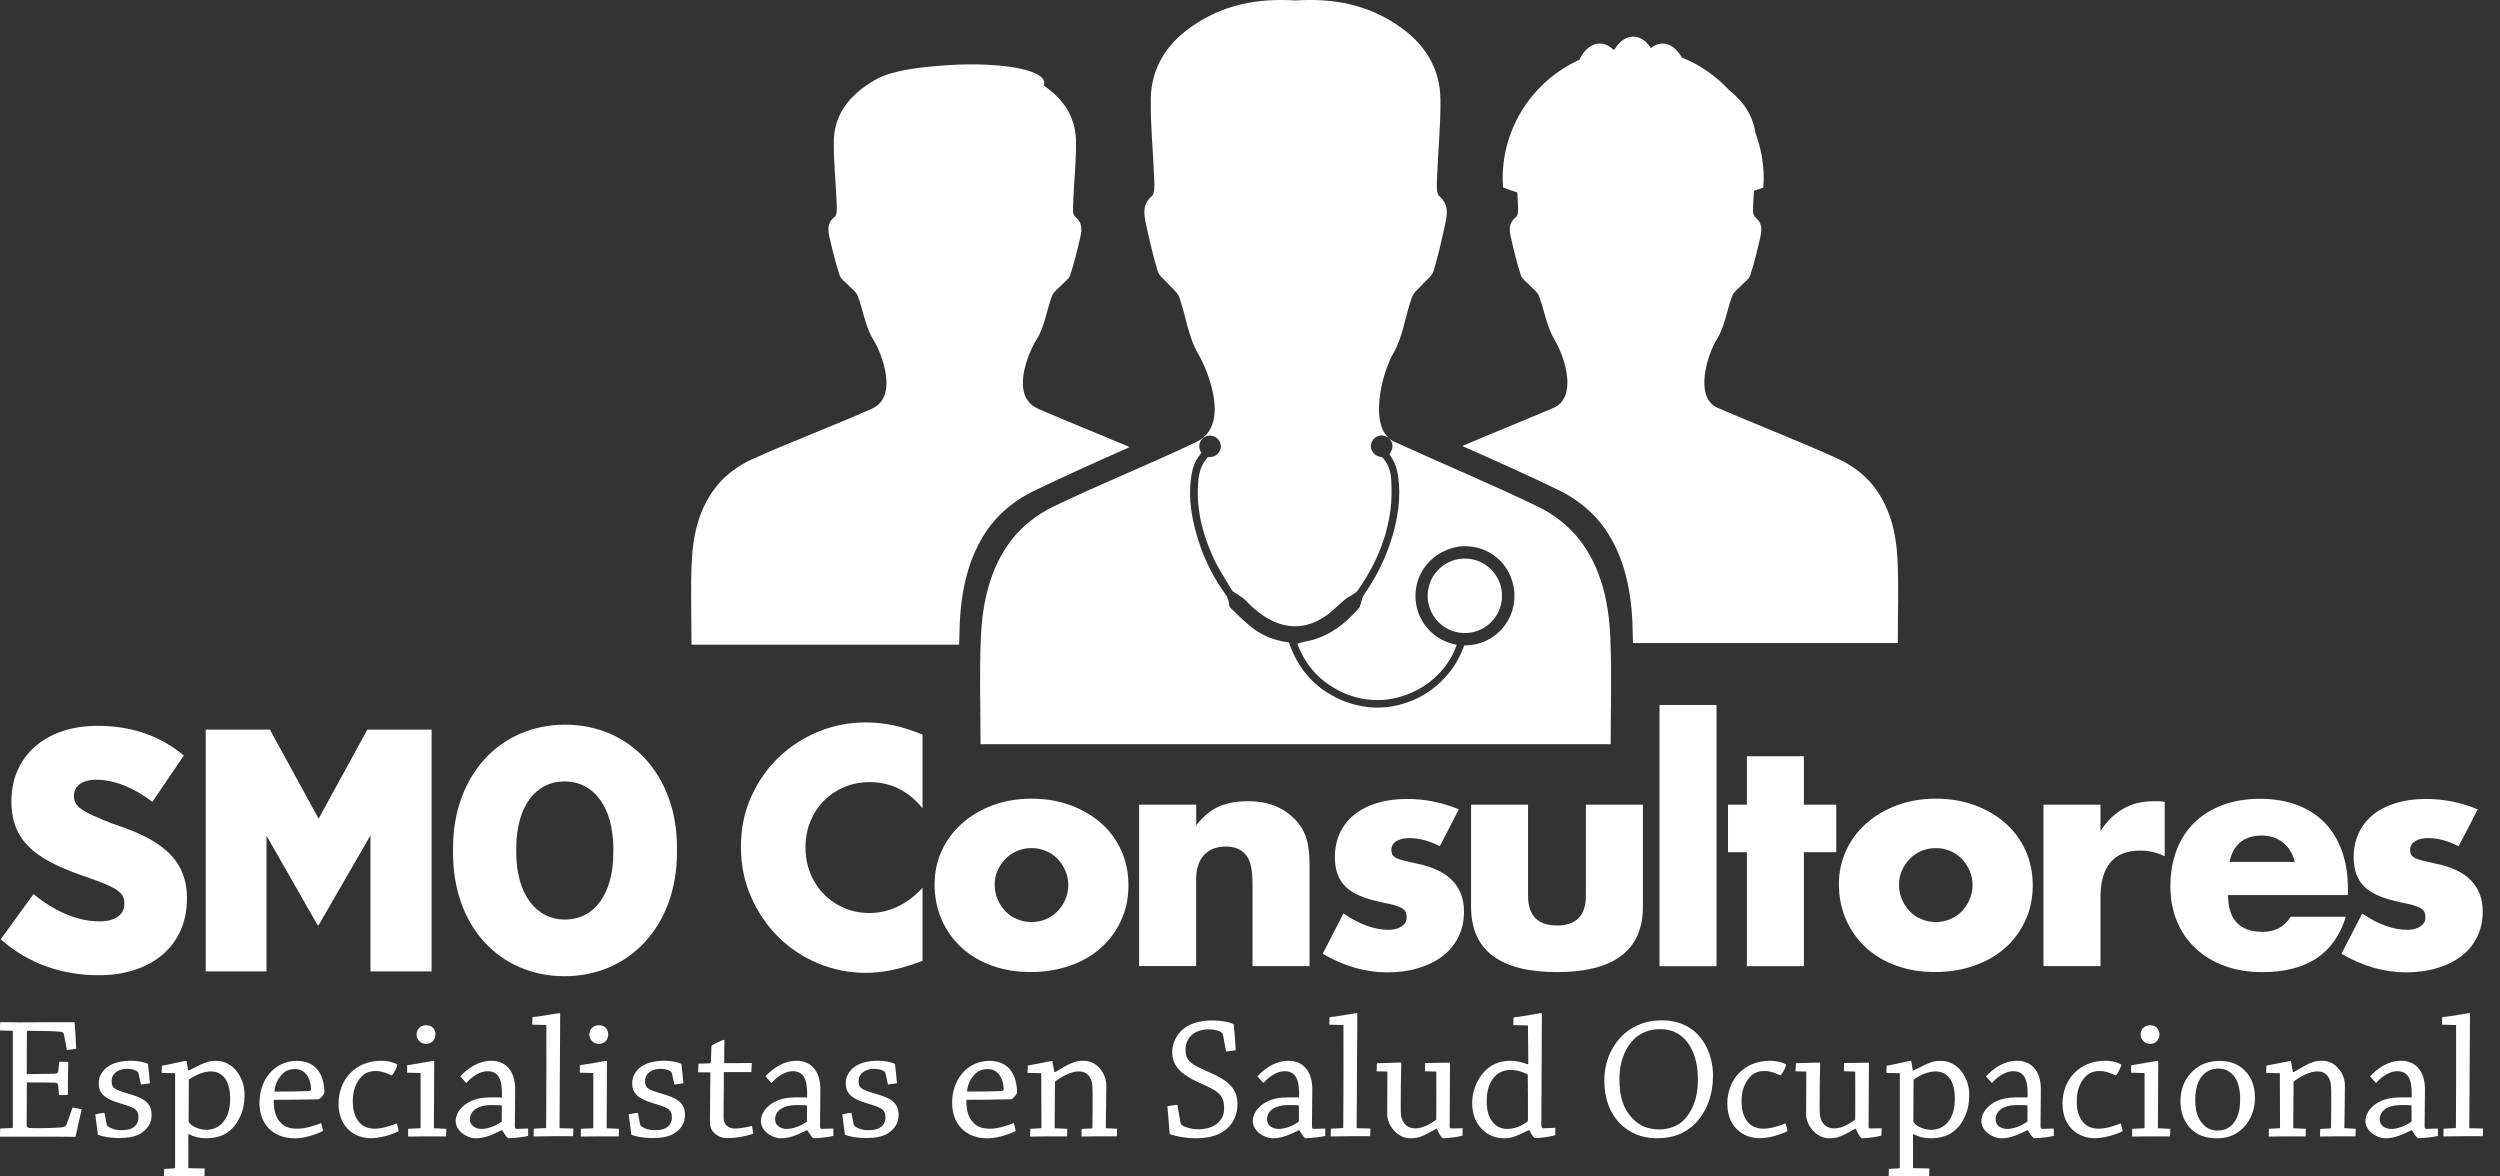 <svg width="102" height="48" viewBox="0 0 102 48" fill="none" xmlns="http://www.w3.org/2000/svg">
<rect x="0" y="0" width="102" height="48" fill="#333333" stroke="none"/>
<g clip-path="url(#clip0_32_4552)">
<path d="M37.639 32.975C37.057 32.263 36.337 31.91 35.482 31.91C35.104 31.91 34.757 31.979 34.437 32.117C34.117 32.255 33.841 32.44 33.609 32.674C33.377 32.909 33.195 33.19 33.063 33.516C32.931 33.841 32.864 34.192 32.864 34.569C32.864 34.947 32.931 35.309 33.063 35.634C33.195 35.96 33.38 36.241 33.615 36.481C33.849 36.721 34.125 36.909 34.442 37.047C34.759 37.184 35.101 37.251 35.468 37.251C36.274 37.251 36.996 36.909 37.639 36.225V39.204L37.383 39.295C36.996 39.433 36.638 39.532 36.304 39.595C35.97 39.659 35.639 39.692 35.317 39.692C34.649 39.692 34.009 39.565 33.397 39.314C32.784 39.06 32.246 38.707 31.777 38.249C31.311 37.791 30.936 37.248 30.655 36.619C30.373 35.99 30.23 35.303 30.23 34.559C30.23 33.814 30.368 33.132 30.646 32.512C30.925 31.891 31.297 31.356 31.764 30.906C32.23 30.457 32.77 30.106 33.388 29.852C34.004 29.599 34.652 29.475 35.328 29.475C35.714 29.475 36.092 29.516 36.464 29.596C36.837 29.679 37.228 29.803 37.639 29.974V32.978V32.975Z" fill="white"/>
<path d="M38.133 36.067C38.133 35.579 38.232 35.124 38.428 34.699C38.624 34.274 38.9 33.907 39.25 33.596C39.6 33.284 40.019 33.038 40.502 32.856C40.985 32.677 41.514 32.586 42.088 32.586C42.662 32.586 43.178 32.674 43.661 32.848C44.143 33.025 44.563 33.267 44.919 33.579C45.274 33.891 45.55 34.263 45.746 34.696C45.942 35.129 46.041 35.606 46.041 36.128C46.041 36.649 45.939 37.126 45.74 37.559C45.539 37.992 45.263 38.365 44.913 38.677C44.563 38.988 44.141 39.231 43.647 39.402C43.156 39.573 42.621 39.659 42.047 39.659C41.473 39.659 40.96 39.573 40.48 39.402C40 39.231 39.589 38.988 39.242 38.671C38.894 38.354 38.624 37.976 38.425 37.535C38.229 37.093 38.13 36.605 38.13 36.064L38.133 36.067ZM40.585 36.092C40.585 36.315 40.626 36.517 40.706 36.702C40.786 36.886 40.894 37.046 41.026 37.184C41.159 37.322 41.316 37.427 41.501 37.504C41.685 37.581 41.879 37.62 42.086 37.62C42.292 37.62 42.486 37.581 42.67 37.504C42.855 37.427 43.012 37.319 43.145 37.184C43.277 37.046 43.385 36.886 43.465 36.702C43.545 36.517 43.586 36.318 43.586 36.106C43.586 35.893 43.545 35.706 43.465 35.521C43.382 35.336 43.277 35.176 43.145 35.038C43.012 34.9 42.852 34.795 42.67 34.718C42.486 34.641 42.292 34.602 42.086 34.602C41.879 34.602 41.685 34.641 41.501 34.718C41.316 34.795 41.159 34.903 41.026 35.038C40.894 35.176 40.786 35.333 40.706 35.513C40.623 35.692 40.585 35.885 40.585 36.089V36.092Z" fill="white"/>
<path d="M46.48 32.831H48.805V33.667C49.122 33.281 49.442 33.024 49.768 32.889C50.093 32.757 50.474 32.69 50.91 32.69C51.373 32.69 51.768 32.765 52.099 32.914C52.427 33.063 52.708 33.275 52.94 33.548C53.128 33.772 53.257 34.02 53.326 34.293C53.395 34.566 53.428 34.881 53.428 35.231V39.418H51.103V36.092C51.103 35.766 51.078 35.504 51.031 35.303C50.984 35.101 50.902 34.941 50.78 34.82C50.678 34.718 50.562 34.643 50.433 34.602C50.303 34.558 50.168 34.539 50.022 34.539C49.627 34.539 49.327 34.657 49.117 34.892C48.907 35.126 48.802 35.463 48.802 35.898V39.416H46.477V32.828L46.48 32.831Z" fill="white"/>
<path d="M58.747 34.528C58.319 34.304 57.9 34.194 57.489 34.194C57.274 34.194 57.103 34.238 56.968 34.324C56.835 34.409 56.769 34.525 56.769 34.671C56.769 34.748 56.78 34.809 56.802 34.859C56.824 34.906 56.871 34.95 56.943 34.994C57.014 35.038 57.122 35.074 57.263 35.11C57.403 35.143 57.591 35.187 57.82 35.239C58.463 35.369 58.943 35.598 59.257 35.926C59.574 36.257 59.731 36.676 59.731 37.192C59.731 37.578 59.654 37.923 59.5 38.232C59.345 38.541 59.133 38.8 58.857 39.01C58.584 39.22 58.253 39.383 57.87 39.498C57.486 39.614 57.061 39.672 56.598 39.672C55.707 39.672 54.83 39.418 53.966 38.914L54.813 37.27C55.464 37.714 56.079 37.937 56.661 37.937C56.877 37.937 57.05 37.89 57.188 37.796C57.326 37.703 57.392 37.581 57.392 37.438C57.392 37.352 57.381 37.281 57.359 37.225C57.337 37.17 57.293 37.118 57.224 37.071C57.155 37.024 57.056 36.98 56.923 36.941C56.791 36.903 56.617 36.861 56.402 36.82C55.682 36.674 55.18 36.459 54.893 36.172C54.606 35.885 54.463 35.49 54.463 34.983C54.463 34.616 54.532 34.282 54.667 33.987C54.805 33.692 55.001 33.441 55.257 33.237C55.514 33.03 55.825 32.873 56.19 32.762C56.554 32.652 56.956 32.597 57.403 32.597C58.132 32.597 58.838 32.737 59.522 33.022L58.738 34.536L58.747 34.528Z" fill="white"/>
<path d="M62.344 32.831V36.541C62.344 37.355 62.738 37.76 63.525 37.76C64.311 37.76 64.705 37.355 64.705 36.541V32.831H67.031V36.991C67.031 37.882 66.738 38.549 66.151 38.993C65.563 39.438 64.689 39.661 63.525 39.661C62.361 39.661 61.486 39.438 60.898 38.993C60.311 38.549 60.019 37.882 60.019 36.991V32.831H62.344Z" fill="white"/>
<path d="M70.034 28.763V39.421H67.709V28.763H70.034Z" fill="white"/>
<path d="M73.598 34.77V39.419H71.273V34.77H70.503V32.831H71.273V30.854H73.598V32.831H74.92V34.77H73.598Z" fill="white"/>
<path d="M75.027 36.067C75.027 35.579 75.127 35.124 75.323 34.699C75.518 34.274 75.794 33.907 76.144 33.596C76.495 33.284 76.914 33.038 77.397 32.856C77.88 32.677 78.409 32.586 78.983 32.586C79.557 32.586 80.073 32.674 80.555 32.848C81.038 33.025 81.457 33.267 81.813 33.579C82.169 33.891 82.445 34.263 82.641 34.696C82.837 35.129 82.936 35.606 82.936 36.128C82.936 36.649 82.834 37.126 82.635 37.559C82.434 37.992 82.158 38.365 81.808 38.677C81.457 38.988 81.035 39.231 80.541 39.402C80.05 39.573 79.515 39.659 78.944 39.659C78.373 39.659 77.858 39.573 77.378 39.402C76.898 39.231 76.487 38.988 76.139 38.671C75.791 38.354 75.521 37.976 75.323 37.535C75.127 37.093 75.027 36.605 75.027 36.064V36.067ZM77.48 36.092C77.48 36.315 77.521 36.517 77.601 36.702C77.681 36.886 77.789 37.046 77.921 37.184C78.053 37.322 78.211 37.427 78.395 37.504C78.58 37.581 78.773 37.62 78.98 37.62C79.187 37.62 79.38 37.581 79.565 37.504C79.75 37.427 79.907 37.319 80.04 37.184C80.172 37.046 80.279 36.886 80.359 36.702C80.439 36.517 80.481 36.318 80.481 36.106C80.481 35.893 80.439 35.706 80.359 35.521C80.277 35.336 80.172 35.176 80.04 35.038C79.907 34.9 79.747 34.795 79.565 34.718C79.38 34.641 79.187 34.602 78.98 34.602C78.773 34.602 78.58 34.641 78.395 34.718C78.211 34.795 78.053 34.903 77.921 35.038C77.789 35.176 77.681 35.333 77.601 35.513C77.518 35.692 77.48 35.885 77.48 36.089V36.092Z" fill="white"/>
<path d="M83.374 32.831H85.7V33.91C85.948 33.515 86.252 33.215 86.613 33.005C86.972 32.795 87.391 32.69 87.871 32.69H88.069C88.141 32.69 88.227 32.699 88.32 32.715V34.936C88.011 34.781 87.678 34.704 87.319 34.704C86.778 34.704 86.376 34.864 86.105 35.187C85.835 35.507 85.7 35.976 85.7 36.594V39.418H83.374V32.831Z" fill="white"/>
<path d="M90.905 36.516C90.905 37.517 91.377 38.02 92.318 38.02C92.822 38.02 93.203 37.813 93.46 37.404H95.708C95.253 38.91 94.119 39.663 92.304 39.663C91.746 39.663 91.239 39.581 90.776 39.413C90.312 39.247 89.918 39.007 89.587 38.701C89.256 38.395 89.002 38.025 88.823 37.597C88.643 37.17 88.552 36.69 88.552 36.16C88.552 35.631 88.638 35.118 88.809 34.676C88.98 34.235 89.223 33.86 89.54 33.553C89.857 33.247 90.24 33.007 90.69 32.842C91.14 32.676 91.647 32.591 92.213 32.591C92.778 32.591 93.269 32.674 93.716 32.842C94.163 33.01 94.538 33.25 94.847 33.567C95.156 33.885 95.391 34.271 95.553 34.729C95.716 35.187 95.796 35.702 95.796 36.276V36.519H90.903L90.905 36.516ZM93.628 35.167C93.551 34.842 93.393 34.582 93.153 34.384C92.913 34.188 92.624 34.089 92.279 34.089C91.92 34.089 91.625 34.182 91.399 34.37C91.173 34.558 91.029 34.825 90.969 35.167H93.628Z" fill="white"/>
<path d="M100.311 34.528C99.884 34.304 99.464 34.194 99.053 34.194C98.838 34.194 98.667 34.238 98.532 34.324C98.4 34.409 98.333 34.525 98.333 34.671C98.333 34.748 98.344 34.809 98.367 34.859C98.388 34.906 98.435 34.95 98.507 34.994C98.579 35.038 98.686 35.074 98.827 35.11C98.968 35.143 99.155 35.187 99.384 35.239C100.027 35.369 100.507 35.598 100.821 35.926C101.139 36.257 101.296 36.676 101.296 37.192C101.296 37.578 101.219 37.923 101.064 38.232C100.91 38.541 100.697 38.8 100.422 39.01C100.148 39.22 99.817 39.383 99.434 39.498C99.051 39.614 98.626 39.672 98.162 39.672C97.271 39.672 96.394 39.418 95.531 38.914L96.378 37.27C97.029 37.714 97.644 37.937 98.226 37.937C98.441 37.937 98.615 37.89 98.753 37.796C98.891 37.703 98.957 37.581 98.957 37.438C98.957 37.352 98.946 37.281 98.924 37.225C98.902 37.17 98.858 37.118 98.788 37.071C98.719 37.024 98.62 36.98 98.488 36.941C98.355 36.903 98.182 36.861 97.969 36.82C97.249 36.674 96.747 36.459 96.46 36.172C96.174 35.885 96.03 35.49 96.03 34.983C96.03 34.616 96.099 34.282 96.237 33.987C96.375 33.692 96.571 33.441 96.827 33.237C97.084 33.03 97.395 32.873 97.76 32.762C98.124 32.652 98.529 32.597 98.973 32.597C99.702 32.597 100.408 32.737 101.092 33.022L100.308 34.536L100.311 34.528Z" fill="white"/>
<path d="M0.502 46.017C0.516 46.017 0.524 46.008 0.524 45.989V42.055L0 42.042C0 41.934 0 41.813 0.008 41.705C0.259 41.705 0.554 41.713 0.833 41.713C1.04 41.713 2.248 41.705 2.427 41.705H3.045C3.073 42.064 3.095 42.431 3.109 42.789C2.993 42.811 2.866 42.825 2.728 42.839L2.612 42.215C2.598 42.144 2.563 42.099 2.447 42.094C2.267 42.072 1.779 42.058 1.305 42.058H1.098L1.09 43.824C1.492 43.815 1.829 43.815 2.218 43.81C2.347 43.801 2.375 43.76 2.383 43.666L2.419 43.322C2.541 43.322 2.678 43.322 2.786 43.33C2.778 43.545 2.778 43.782 2.772 44.011V44.67C2.656 44.679 2.53 44.684 2.405 44.679L2.378 44.306C2.37 44.207 2.328 44.171 2.207 44.171C1.884 44.163 1.517 44.163 1.095 44.163L1.087 45.887C1.087 46.008 1.101 46.03 1.49 46.03C2.072 46.03 2.48 46.008 2.601 45.981C2.673 45.959 2.709 45.917 2.731 45.837L2.96 45.184C3.089 45.206 3.225 45.233 3.332 45.255C3.252 45.628 3.167 46.008 3.081 46.383C2.75 46.375 1.818 46.375 0.85 46.375H0C0 46.268 0 46.152 0.008 46.044L0.505 46.022L0.502 46.017Z" fill="white"/>
<path d="M4.35 45.873C4.364 45.909 4.372 45.931 4.414 45.959C4.513 46.039 4.709 46.111 4.91 46.111C5.111 46.111 5.299 46.097 5.448 45.995C5.556 45.915 5.649 45.793 5.649 45.592C5.649 45.225 5.434 45.184 4.838 44.996C4.256 44.822 4.027 44.593 4.027 44.193C4.027 43.849 4.251 43.597 4.48 43.468C4.695 43.346 4.982 43.28 5.335 43.28C5.716 43.28 5.967 43.366 6.038 43.41C6.066 43.669 6.096 43.934 6.118 44.199C6.011 44.213 5.876 44.235 5.751 44.248L5.652 43.796C5.644 43.76 5.625 43.733 5.602 43.716C5.509 43.644 5.351 43.608 5.178 43.608C4.99 43.608 4.833 43.666 4.734 43.744C4.634 43.815 4.554 43.931 4.554 44.116C4.554 44.403 4.689 44.461 5.266 44.632C5.782 44.784 6.185 44.941 6.185 45.493C6.185 45.81 6.027 46.075 5.724 46.254C5.531 46.375 5.208 46.433 4.855 46.433C4.469 46.433 4.152 46.361 3.994 46.298C3.958 46.019 3.923 45.746 3.887 45.465C4.008 45.437 4.138 45.415 4.259 45.401L4.353 45.868L4.35 45.873Z" fill="white"/>
<path d="M7.702 43.678C8.413 43.311 8.521 43.283 8.821 43.283C9.547 43.283 9.986 44.022 9.977 44.654C9.977 44.999 9.928 45.264 9.806 45.537C9.685 45.801 9.547 46.025 9.238 46.232C9.081 46.339 8.764 46.441 8.441 46.441C8.118 46.441 7.908 46.378 7.71 46.276L7.682 46.29C7.691 46.693 7.682 47.266 7.682 47.661L8.35 47.675C8.35 47.774 8.35 47.884 8.341 47.983C8.068 47.983 7.724 47.983 7.409 47.992C7.172 47.992 6.907 47.992 6.692 48C6.692 47.901 6.692 47.79 6.7 47.691L7.117 47.669C7.131 47.661 7.144 47.647 7.144 47.625V43.785L6.598 43.777C6.598 43.683 6.598 43.575 6.606 43.482C6.88 43.438 7.547 43.28 7.591 43.28C7.605 43.28 7.613 43.288 7.613 43.302C7.635 43.418 7.657 43.553 7.671 43.669L7.707 43.678H7.702ZM9.39 44.825C9.39 44.566 9.354 44.315 9.238 44.086C9.117 43.862 8.885 43.713 8.615 43.713C8.344 43.713 8.01 43.829 7.704 44.05C7.704 44.596 7.696 45.219 7.696 45.73C7.696 45.887 8.068 46.097 8.421 46.097C8.628 46.097 8.874 46.025 9.045 45.846C9.26 45.63 9.39 45.308 9.39 44.833V44.825Z" fill="white"/>
<path d="M10.587 44.991C10.587 44.058 11.191 43.283 12.115 43.283C12.488 43.283 12.774 43.418 12.962 43.65C13.169 43.915 13.235 44.268 13.235 44.591C13.199 44.676 13.064 44.842 12.992 44.85C12.568 44.864 11.621 44.872 11.169 44.872C11.161 45.267 11.241 45.562 11.406 45.755C11.621 46.006 11.85 46.05 12.145 46.05C12.476 46.05 12.849 45.92 13.1 45.821C13.136 45.92 13.163 46.044 13.18 46.144C12.785 46.337 12.347 46.444 12.038 46.444C11.105 46.444 10.587 45.835 10.587 45.002V44.993V44.991ZM12.03 43.62C11.787 43.62 11.621 43.705 11.497 43.843C11.403 43.951 11.219 44.174 11.197 44.538C11.605 44.538 12.187 44.53 12.595 44.516C12.653 44.516 12.689 44.494 12.689 44.436C12.689 44.194 12.603 43.962 12.496 43.832C12.388 43.703 12.245 43.617 12.035 43.617H12.027L12.03 43.62Z" fill="white"/>
<path d="M13.812 45.04C13.812 44.014 14.529 43.28 15.549 43.28C15.867 43.28 16.101 43.36 16.209 43.432C16.209 43.531 16.065 43.818 15.98 43.876C15.908 43.849 15.627 43.697 15.334 43.697C15.042 43.697 14.868 43.791 14.716 43.962C14.559 44.141 14.394 44.455 14.394 44.902C14.394 45.31 14.474 45.57 14.653 45.785C14.824 45.995 15.083 46.05 15.298 46.05C15.577 46.05 15.952 45.934 16.189 45.835C16.217 45.928 16.247 46.05 16.269 46.152C15.88 46.339 15.436 46.439 15.127 46.439C14.432 46.439 13.814 45.95 13.814 45.046V45.037L13.812 45.04Z" fill="white"/>
<path d="M16.611 43.763V43.462C16.92 43.418 17.646 43.283 17.703 43.283C17.717 43.283 17.717 43.291 17.717 43.305C17.717 44.094 17.703 45.272 17.703 46.033L18.206 46.055C18.206 46.163 18.206 46.265 18.197 46.364H17.4C17.157 46.364 16.89 46.372 16.652 46.372V46.055L17.133 46.033C17.155 46.033 17.16 46.019 17.16 46.005V43.779L16.608 43.766L16.611 43.763ZM17.408 41.832C17.673 41.832 17.767 42.047 17.767 42.204C17.767 42.428 17.61 42.59 17.386 42.59C17.163 42.59 16.997 42.419 16.997 42.21C16.997 42 17.141 41.829 17.4 41.829H17.408V41.832Z" fill="white"/>
<path d="M20.451 46.119C19.919 46.392 19.662 46.441 19.403 46.441C19.05 46.441 18.592 46.146 18.592 45.738C18.592 45.33 19.03 44.77 19.99 44.775H20.479C20.506 44.008 20.327 43.705 19.883 43.705C19.582 43.705 19.265 43.92 19.022 44.185C18.942 44.099 18.851 43.998 18.779 43.912C19.08 43.603 19.491 43.28 20.056 43.28C20.589 43.28 21.019 43.647 21.019 44.444C21.019 44.789 21.011 45.65 21.006 45.95C21.006 46.022 21.027 46.058 21.069 46.058L21.549 46.044V46.345C21.45 46.373 21.039 46.439 20.724 46.439C20.652 46.375 20.581 46.259 20.487 46.116H20.451V46.119ZM19.174 45.68C19.174 45.904 19.375 46.061 19.654 46.061C19.861 46.061 20.178 45.967 20.451 45.774C20.473 45.76 20.473 45.746 20.473 45.711V45.101C20.437 45.093 20.285 45.087 20.07 45.087C19.439 45.087 19.174 45.352 19.174 45.675V45.683V45.68Z" fill="white"/>
<path d="M21.714 41.809C21.714 41.71 21.723 41.602 21.723 41.501C22.032 41.473 22.779 41.335 22.834 41.335C22.848 41.335 22.856 41.343 22.856 41.362C22.848 42.662 22.834 44.601 22.829 46.03L23.389 46.044C23.389 46.143 23.389 46.259 23.381 46.358H22.547C22.288 46.358 22.009 46.366 21.772 46.366C21.772 46.267 21.772 46.151 21.781 46.049L22.261 46.027C22.274 46.027 22.283 46.013 22.283 45.999C22.291 44.736 22.296 43.078 22.291 41.82L21.717 41.807L21.714 41.809Z" fill="white"/>
<path d="M23.659 43.763V43.462C23.968 43.418 24.693 43.283 24.751 43.283C24.765 43.283 24.765 43.291 24.765 43.305C24.765 44.094 24.751 45.272 24.751 46.033L25.253 46.055C25.253 46.163 25.253 46.265 25.245 46.364H24.448C24.205 46.364 23.938 46.372 23.7 46.372V46.055L24.18 46.033C24.202 46.033 24.208 46.019 24.208 46.005V43.779L23.656 43.766L23.659 43.763ZM24.456 41.832C24.721 41.832 24.815 42.047 24.815 42.204C24.815 42.428 24.658 42.59 24.434 42.59C24.211 42.59 24.045 42.419 24.045 42.21C24.045 42 24.189 41.829 24.448 41.829H24.456V41.832Z" fill="white"/>
<path d="M26.114 45.873C26.128 45.909 26.136 45.931 26.178 45.959C26.277 46.039 26.473 46.111 26.674 46.111C26.876 46.111 27.063 46.097 27.212 45.995C27.32 45.915 27.413 45.793 27.413 45.592C27.413 45.225 27.198 45.184 26.602 44.996C26.02 44.822 25.792 44.593 25.792 44.193C25.792 43.849 26.015 43.597 26.244 43.468C26.459 43.346 26.746 43.28 27.099 43.28C27.48 43.28 27.731 43.366 27.802 43.41C27.83 43.669 27.86 43.934 27.883 44.199C27.775 44.213 27.64 44.235 27.516 44.248L27.416 43.796C27.408 43.76 27.389 43.733 27.367 43.716C27.273 43.644 27.116 43.608 26.942 43.608C26.754 43.608 26.597 43.666 26.498 43.744C26.398 43.815 26.318 43.931 26.318 44.116C26.318 44.403 26.454 44.461 27.03 44.632C27.546 44.784 27.949 44.941 27.949 45.493C27.949 45.81 27.791 46.075 27.488 46.254C27.295 46.375 26.972 46.433 26.619 46.433C26.233 46.433 25.916 46.361 25.759 46.298C25.723 46.019 25.687 45.746 25.651 45.465C25.772 45.437 25.902 45.415 26.023 45.401L26.117 45.868L26.114 45.873Z" fill="white"/>
<path d="M29.711 46.434C29.559 46.434 29.358 46.42 29.159 46.246C28.972 46.075 28.966 45.91 28.966 45.686C28.966 45.319 28.975 44.754 28.975 44.575C28.975 44.359 28.983 43.929 28.983 43.75H28.486C28.486 43.634 28.495 43.507 28.5 43.397C28.652 43.397 28.809 43.388 28.961 43.383C28.975 43.383 29.005 43.361 29.005 43.333C29.013 43.132 29.019 42.873 29.027 42.666C29.215 42.544 29.515 42.423 29.537 42.423C29.551 42.423 29.559 42.431 29.559 42.445C29.551 42.688 29.546 43.077 29.546 43.377C29.913 43.377 30.307 43.377 30.674 43.369C30.674 43.499 30.66 43.628 30.652 43.741H29.532V44.544C29.523 44.839 29.523 45.256 29.523 45.606C29.523 45.907 29.739 46.045 29.99 46.045C30.155 46.045 30.428 46.001 30.679 45.937C30.701 46.031 30.715 46.147 30.729 46.254C30.392 46.376 29.981 46.434 29.725 46.434H29.717H29.711Z" fill="white"/>
<path d="M32.903 46.119C32.37 46.392 32.114 46.441 31.854 46.441C31.501 46.441 31.044 46.146 31.044 45.738C31.044 45.33 31.482 44.77 32.442 44.775H32.93C32.958 44.008 32.779 43.705 32.334 43.705C32.034 43.705 31.716 43.92 31.474 44.185C31.394 44.099 31.303 43.998 31.231 43.912C31.532 43.603 31.943 43.28 32.508 43.28C33.041 43.28 33.471 43.647 33.471 44.444C33.471 44.789 33.463 45.65 33.457 45.95C33.457 46.022 33.479 46.058 33.521 46.058L34.001 46.044V46.345C33.901 46.373 33.49 46.439 33.176 46.439C33.104 46.375 33.032 46.259 32.938 46.116H32.903V46.119ZM31.625 45.68C31.625 45.904 31.827 46.061 32.105 46.061C32.312 46.061 32.63 45.967 32.903 45.774C32.925 45.76 32.925 45.746 32.925 45.711V45.101C32.889 45.093 32.737 45.087 32.522 45.087C31.89 45.087 31.625 45.352 31.625 45.675V45.683V45.68Z" fill="white"/>
<path d="M34.828 45.873C34.842 45.909 34.85 45.931 34.892 45.959C34.991 46.039 35.187 46.111 35.388 46.111C35.59 46.111 35.777 46.097 35.926 45.995C36.034 45.915 36.127 45.793 36.127 45.592C36.127 45.225 35.912 45.184 35.316 44.996C34.734 44.822 34.505 44.593 34.505 44.193C34.505 43.849 34.729 43.597 34.958 43.468C35.173 43.346 35.46 43.28 35.813 43.28C36.194 43.28 36.445 43.366 36.516 43.41C36.544 43.669 36.574 43.934 36.596 44.199C36.489 44.213 36.354 44.235 36.23 44.248L36.13 43.796C36.122 43.76 36.103 43.733 36.081 43.716C35.987 43.644 35.83 43.608 35.656 43.608C35.468 43.608 35.311 43.666 35.212 43.744C35.112 43.815 35.032 43.931 35.032 44.116C35.032 44.403 35.167 44.461 35.744 44.632C36.26 44.784 36.663 44.941 36.663 45.493C36.663 45.81 36.505 46.075 36.202 46.254C36.009 46.375 35.686 46.433 35.333 46.433C34.947 46.433 34.63 46.361 34.472 46.298C34.437 46.019 34.401 45.746 34.365 45.465C34.486 45.437 34.616 45.415 34.737 45.401L34.831 45.868L34.828 45.873Z" fill="white"/>
<path d="M38.847 44.991C38.847 44.058 39.451 43.283 40.375 43.283C40.748 43.283 41.035 43.418 41.222 43.65C41.429 43.915 41.495 44.268 41.495 44.591C41.459 44.676 41.324 44.842 41.252 44.85C40.828 44.864 39.882 44.872 39.429 44.872C39.421 45.267 39.501 45.562 39.666 45.755C39.882 46.006 40.111 46.05 40.406 46.05C40.737 46.05 41.109 45.92 41.36 45.821C41.396 45.92 41.424 46.044 41.44 46.144C41.046 46.337 40.607 46.444 40.298 46.444C39.366 46.444 38.847 45.835 38.847 45.002V44.993V44.991ZM40.29 43.62C40.047 43.62 39.882 43.705 39.758 43.843C39.664 43.951 39.479 44.174 39.457 44.538C39.865 44.538 40.447 44.53 40.855 44.516C40.913 44.516 40.949 44.494 40.949 44.436C40.949 44.194 40.864 43.962 40.756 43.832C40.648 43.703 40.505 43.617 40.295 43.617H40.287L40.29 43.62Z" fill="white"/>
<path d="M41.926 43.771C41.926 43.678 41.934 43.57 41.934 43.476C42.221 43.426 42.875 43.288 42.924 43.288C42.938 43.288 42.938 43.297 42.938 43.302C42.96 43.446 42.996 43.633 43.018 43.733L43.054 43.741C43.766 43.302 43.923 43.28 44.232 43.28C44.604 43.28 44.864 43.54 44.993 43.76C45.101 43.94 45.137 44.127 45.137 44.293C45.137 44.817 45.123 45.493 45.115 46.031L45.575 46.053C45.575 46.146 45.575 46.262 45.567 46.361H44.814C44.59 46.361 44.326 46.37 44.124 46.37C44.124 46.276 44.124 46.163 44.133 46.061L44.549 46.039C44.563 46.031 44.571 46.025 44.571 46.011C44.579 45.622 44.579 45.106 44.579 44.712C44.579 44.425 44.579 44.144 44.486 43.986C44.35 43.744 44.168 43.713 43.997 43.713C43.733 43.713 43.33 43.906 43.043 44.13C43.035 44.676 43.029 45.509 43.029 46.033L43.545 46.055C43.545 46.155 43.537 46.27 43.537 46.364H42.726C42.497 46.364 42.246 46.373 42.031 46.373C42.031 46.273 42.031 46.157 42.039 46.055L42.464 46.033C42.477 46.033 42.491 46.019 42.491 46.006L42.483 43.788L41.931 43.774L41.926 43.771Z" fill="white"/>
<path d="M48.17 45.824C48.179 45.868 48.193 45.887 48.228 45.909C48.364 46.003 48.645 46.075 48.896 46.075C49.233 46.075 49.55 45.967 49.715 45.788C49.881 45.623 49.944 45.452 49.944 45.214C49.944 44.596 49.608 44.489 48.91 44.166C48.278 43.879 47.826 43.548 47.826 42.925C47.826 42.53 48.033 42.172 48.292 41.97C48.557 41.755 48.973 41.634 49.462 41.634C49.792 41.634 50.165 41.697 50.336 41.791C50.372 42.136 50.399 42.503 50.416 42.853C50.295 42.867 50.157 42.889 50.022 42.903L49.9 42.227C49.886 42.183 49.873 42.155 49.856 42.141C49.735 42.042 49.539 41.998 49.318 41.998C49.067 41.998 48.816 42.064 48.642 42.213C48.49 42.343 48.369 42.544 48.369 42.809C48.369 43.305 48.606 43.427 49.354 43.755C50.071 44.072 50.488 44.387 50.488 45.041C50.488 45.443 50.344 45.794 50.071 46.039C49.776 46.304 49.368 46.442 48.78 46.442C48.427 46.442 47.969 46.37 47.724 46.268C47.696 45.896 47.66 45.501 47.63 45.134C47.765 45.112 47.908 45.085 48.038 45.076L48.168 45.824H48.17Z" fill="white"/>
<path d="M52.974 46.119C52.441 46.392 52.184 46.441 51.925 46.441C51.572 46.441 51.114 46.146 51.114 45.738C51.114 45.33 51.553 44.77 52.513 44.775H53.001C53.029 44.008 52.849 43.705 52.405 43.705C52.105 43.705 51.787 43.92 51.545 44.185C51.465 44.099 51.374 43.998 51.302 43.912C51.602 43.603 52.014 43.28 52.579 43.28C53.111 43.28 53.542 43.647 53.542 44.444C53.542 44.789 53.533 45.65 53.528 45.95C53.528 46.022 53.55 46.058 53.591 46.058L54.071 46.044V46.345C53.972 46.373 53.561 46.439 53.246 46.439C53.175 46.375 53.103 46.259 53.009 46.116H52.974V46.119ZM51.696 45.68C51.696 45.904 51.898 46.061 52.176 46.061C52.383 46.061 52.7 45.967 52.974 45.774C52.995 45.76 52.995 45.746 52.995 45.711V45.101C52.96 45.093 52.808 45.087 52.593 45.087C51.961 45.087 51.696 45.352 51.696 45.675V45.683V45.68Z" fill="white"/>
<path d="M54.237 41.809C54.237 41.71 54.245 41.602 54.245 41.501C54.554 41.473 55.302 41.335 55.357 41.335C55.37 41.335 55.379 41.343 55.379 41.362C55.37 42.662 55.357 44.601 55.351 46.03L55.911 46.044C55.911 46.143 55.911 46.259 55.903 46.358H55.07C54.811 46.358 54.532 46.366 54.295 46.366C54.295 46.267 54.295 46.151 54.303 46.049L54.783 46.027C54.797 46.027 54.805 46.013 54.805 45.999C54.813 44.736 54.819 43.078 54.813 41.82L54.24 41.807L54.237 41.809Z" fill="white"/>
<path d="M58.595 46.052C57.963 46.425 57.812 46.441 57.525 46.441C57.045 46.441 56.598 45.944 56.598 45.456C56.598 44.838 56.606 44.237 56.606 43.718L56.167 43.71C56.167 43.603 56.176 43.487 56.181 43.379C56.432 43.371 57.064 43.352 57.15 43.352C57.163 43.352 57.172 43.36 57.172 43.374C57.158 43.92 57.15 44.494 57.15 45.089C57.15 45.39 57.141 45.591 57.257 45.779C57.378 45.972 57.552 46.038 57.754 46.038C58.005 46.038 58.3 45.903 58.6 45.68C58.609 45.084 58.6 44.259 58.6 43.721L58.14 43.707C58.14 43.6 58.14 43.478 58.148 43.371C58.413 43.371 59.053 43.357 59.147 43.357C59.155 43.357 59.16 43.365 59.16 43.379C59.16 44.19 59.147 45.103 59.147 45.942C59.147 46.014 59.16 46.041 59.196 46.041L59.676 46.033C59.676 46.127 59.676 46.24 59.668 46.334C59.583 46.361 59.18 46.441 58.857 46.441C58.785 46.369 58.705 46.24 58.628 46.06L58.592 46.052H58.595Z" fill="white"/>
<path d="M62.355 46.118C61.759 46.419 61.607 46.441 61.356 46.441C61.02 46.441 60.703 46.311 60.482 46.088C60.209 45.823 60.065 45.464 60.065 44.995C60.065 44.526 60.245 44.077 60.545 43.74C60.791 43.462 61.155 43.28 61.616 43.28C61.875 43.28 62.118 43.343 62.327 43.423L62.355 43.401C62.347 42.849 62.347 42.367 62.341 41.837L61.745 41.823C61.745 41.724 61.745 41.616 61.754 41.514C62.112 41.47 62.824 41.335 62.887 41.335C62.901 41.335 62.909 41.343 62.909 41.362C62.909 42.64 62.887 44.493 62.887 45.884C62.887 45.977 62.901 46.035 62.967 46.035L63.456 46.013V46.314C63.34 46.358 62.904 46.435 62.617 46.435C62.545 46.377 62.474 46.278 62.402 46.113H62.358L62.355 46.118ZM62.341 45.674C62.341 45.042 62.341 44.389 62.333 43.842C62.126 43.727 61.889 43.655 61.63 43.655C61.343 43.655 61.083 43.771 60.918 44C60.747 44.229 60.658 44.524 60.658 44.932C60.658 45.291 60.722 45.542 60.888 45.765C61.039 45.972 61.268 46.06 61.497 46.06C61.798 46.06 62.057 45.944 62.294 45.782C62.33 45.76 62.338 45.732 62.338 45.682V45.674H62.341Z" fill="white"/>
<path d="M67.582 46.441C66.959 46.441 66.454 46.203 66.096 45.837C65.693 45.434 65.456 44.838 65.456 44.079C65.456 43.153 65.908 42.413 66.454 42.033C66.879 41.746 67.315 41.63 67.811 41.63C68.25 41.63 68.658 41.737 69.017 41.989C69.533 42.355 69.891 43.064 69.891 43.892C69.891 44.639 69.648 45.362 69.144 45.859C68.763 46.225 68.297 46.441 67.585 46.441H67.577H67.582ZM67.69 46.082C68.115 46.082 68.501 45.93 68.76 45.638C69.033 45.315 69.276 44.841 69.276 44.044C69.276 43.384 69.111 42.816 68.766 42.427C68.487 42.126 68.156 41.989 67.726 41.989C67.331 41.989 66.978 42.118 66.705 42.361C66.374 42.662 66.073 43.221 66.073 44.027C66.073 44.739 66.225 45.232 66.606 45.635C66.893 45.944 67.273 46.079 67.682 46.079H67.69V46.082Z" fill="white"/>
<path d="M70.473 45.04C70.473 44.014 71.19 43.28 72.211 43.28C72.528 43.28 72.763 43.36 72.87 43.432C72.87 43.531 72.727 43.818 72.641 43.876C72.57 43.849 72.288 43.697 71.996 43.697C71.703 43.697 71.53 43.791 71.378 43.962C71.221 44.141 71.055 44.455 71.055 44.902C71.055 45.31 71.135 45.57 71.314 45.785C71.486 45.995 71.745 46.05 71.96 46.05C72.239 46.05 72.614 45.934 72.851 45.835C72.879 45.928 72.909 46.05 72.931 46.152C72.542 46.339 72.098 46.439 71.789 46.439C71.094 46.439 70.476 45.95 70.476 45.046V45.037L70.473 45.04Z" fill="white"/>
<path d="M75.687 46.052C75.055 46.425 74.903 46.441 74.616 46.441C74.136 46.441 73.69 45.944 73.69 45.456C73.69 44.838 73.698 44.237 73.698 43.718L73.259 43.71C73.259 43.603 73.268 43.487 73.273 43.379C73.524 43.371 74.156 43.352 74.241 43.352C74.255 43.352 74.263 43.36 74.263 43.374C74.25 43.92 74.241 44.494 74.241 45.089C74.241 45.39 74.233 45.591 74.349 45.779C74.47 45.972 74.644 46.038 74.845 46.038C75.096 46.038 75.392 45.903 75.692 45.68C75.701 45.084 75.692 44.259 75.692 43.721L75.232 43.707C75.232 43.6 75.232 43.478 75.24 43.371C75.505 43.371 76.145 43.357 76.238 43.357C76.247 43.357 76.252 43.365 76.252 43.379C76.252 44.19 76.238 45.103 76.238 45.942C76.238 46.014 76.252 46.041 76.288 46.041L76.768 46.033C76.768 46.127 76.768 46.24 76.76 46.334C76.674 46.361 76.272 46.441 75.949 46.441C75.877 46.369 75.797 46.24 75.72 46.06L75.684 46.052H75.687Z" fill="white"/>
<path d="M78.07 43.678C78.781 43.311 78.889 43.283 79.19 43.283C79.915 43.283 80.354 44.022 80.345 44.654C80.345 44.999 80.296 45.264 80.174 45.537C80.053 45.801 79.915 46.025 79.606 46.232C79.449 46.339 79.132 46.441 78.809 46.441C78.486 46.441 78.277 46.378 78.078 46.276L78.05 46.29C78.059 46.693 78.05 47.266 78.05 47.661L78.718 47.675C78.718 47.774 78.718 47.884 78.71 47.983C78.437 47.983 78.092 47.983 77.777 47.992C77.54 47.992 77.275 47.992 77.06 48C77.06 47.901 77.06 47.79 77.068 47.691L77.485 47.669C77.499 47.661 77.513 47.647 77.513 47.625V43.785L76.966 43.777C76.966 43.683 76.966 43.575 76.975 43.482C77.248 43.438 77.915 43.28 77.959 43.28C77.973 43.28 77.981 43.288 77.981 43.302C78.004 43.418 78.026 43.553 78.039 43.669L78.075 43.678H78.07ZM79.758 44.825C79.758 44.566 79.722 44.315 79.606 44.086C79.485 43.862 79.253 43.713 78.983 43.713C78.712 43.713 78.379 43.829 78.073 44.05C78.073 44.596 78.064 45.219 78.064 45.73C78.064 45.887 78.437 46.097 78.79 46.097C78.996 46.097 79.242 46.025 79.413 45.846C79.628 45.63 79.758 45.308 79.758 44.833V44.825Z" fill="white"/>
<path d="M82.699 46.119C82.166 46.392 81.91 46.441 81.65 46.441C81.297 46.441 80.839 46.146 80.839 45.738C80.839 45.33 81.278 44.77 82.238 44.775H82.726C82.754 44.008 82.574 43.705 82.13 43.705C81.83 43.705 81.512 43.92 81.27 44.185C81.19 44.099 81.099 43.998 81.027 43.912C81.328 43.603 81.739 43.28 82.304 43.28C82.837 43.28 83.267 43.647 83.267 44.444C83.267 44.789 83.258 45.65 83.253 45.95C83.253 46.022 83.275 46.058 83.317 46.058L83.796 46.044V46.345C83.697 46.373 83.286 46.439 82.972 46.439C82.9 46.375 82.828 46.259 82.734 46.116H82.699V46.119ZM81.421 45.68C81.421 45.904 81.623 46.061 81.901 46.061C82.108 46.061 82.425 45.967 82.699 45.774C82.721 45.76 82.721 45.746 82.721 45.711V45.101C82.685 45.093 82.533 45.087 82.318 45.087C81.686 45.087 81.421 45.352 81.421 45.675V45.683V45.68Z" fill="white"/>
<path d="M84.149 45.04C84.149 44.014 84.867 43.28 85.887 43.28C86.204 43.28 86.439 43.36 86.546 43.432C86.546 43.531 86.403 43.818 86.318 43.876C86.246 43.849 85.965 43.697 85.672 43.697C85.38 43.697 85.206 43.791 85.054 43.962C84.897 44.141 84.731 44.455 84.731 44.902C84.731 45.31 84.811 45.57 84.991 45.785C85.162 45.995 85.421 46.05 85.636 46.05C85.915 46.05 86.29 45.934 86.527 45.835C86.555 45.928 86.585 46.05 86.607 46.152C86.218 46.339 85.774 46.439 85.465 46.439C84.77 46.439 84.152 45.95 84.152 45.046V45.037L84.149 45.04Z" fill="white"/>
<path d="M86.95 43.763V43.462C87.258 43.418 87.984 43.283 88.042 43.283C88.056 43.283 88.056 43.291 88.056 43.305C88.056 44.094 88.042 45.272 88.042 46.033L88.544 46.055C88.544 46.163 88.544 46.265 88.536 46.364H87.739C87.496 46.364 87.228 46.372 86.991 46.372V46.055L87.471 46.033C87.493 46.033 87.499 46.019 87.499 46.005V43.779L86.947 43.766L86.95 43.763ZM87.747 41.832C88.011 41.832 88.105 42.047 88.105 42.204C88.105 42.428 87.948 42.59 87.725 42.59C87.501 42.59 87.336 42.419 87.336 42.21C87.336 42 87.479 41.829 87.739 41.829H87.747V41.832Z" fill="white"/>
<path d="M90.422 46.442C90.019 46.442 89.675 46.32 89.437 46.105C89.128 45.818 88.963 45.429 88.963 44.922C88.963 44.414 89.15 43.945 89.567 43.609C89.84 43.385 90.207 43.286 90.552 43.286C90.897 43.286 91.183 43.358 91.443 43.551C91.801 43.824 92.003 44.227 92.003 44.792C92.003 45.358 91.76 45.849 91.385 46.141C91.112 46.356 90.811 46.442 90.43 46.442H90.422ZM90.48 46.125C90.695 46.125 90.91 46.061 91.076 45.887C91.313 45.628 91.399 45.305 91.399 44.817C91.399 44.423 91.305 44.083 91.112 43.863C90.932 43.67 90.745 43.598 90.502 43.598C90.301 43.598 90.064 43.67 89.898 43.841C89.669 44.078 89.567 44.428 89.567 44.867C89.567 45.333 89.666 45.65 89.903 45.887C90.039 46.039 90.24 46.125 90.472 46.125H90.48Z" fill="white"/>
<path d="M92.461 43.771C92.461 43.678 92.469 43.57 92.469 43.476C92.756 43.426 93.41 43.288 93.46 43.288C93.473 43.288 93.473 43.297 93.473 43.302C93.495 43.446 93.531 43.633 93.553 43.733L93.589 43.741C94.301 43.302 94.458 43.28 94.767 43.28C95.139 43.28 95.399 43.54 95.528 43.76C95.636 43.94 95.672 44.127 95.672 44.293C95.672 44.817 95.658 45.493 95.65 46.031L96.11 46.053C96.11 46.146 96.11 46.262 96.102 46.361H95.349C95.126 46.361 94.861 46.37 94.659 46.37C94.659 46.276 94.659 46.163 94.668 46.061L95.084 46.039C95.098 46.031 95.106 46.025 95.106 46.011C95.115 45.622 95.115 45.106 95.115 44.712C95.115 44.425 95.115 44.144 95.021 43.986C94.886 43.744 94.706 43.713 94.532 43.713C94.268 43.713 93.865 43.906 93.578 44.13C93.57 44.676 93.564 45.509 93.564 46.033L94.08 46.055C94.08 46.155 94.072 46.27 94.072 46.364H93.261C93.032 46.364 92.781 46.373 92.566 46.373C92.566 46.273 92.566 46.157 92.574 46.055L92.999 46.033C93.013 46.033 93.026 46.019 93.026 46.006L93.018 43.788L92.466 43.774L92.461 43.771Z" fill="white"/>
<path d="M98.37 46.119C97.837 46.392 97.581 46.441 97.321 46.441C96.968 46.441 96.51 46.146 96.51 45.738C96.51 45.33 96.949 44.77 97.909 44.775H98.397C98.425 44.008 98.245 43.705 97.801 43.705C97.501 43.705 97.183 43.92 96.941 44.185C96.861 44.099 96.769 43.998 96.698 43.912C96.999 43.603 97.409 43.28 97.975 43.28C98.507 43.28 98.938 43.647 98.938 44.444C98.938 44.789 98.929 45.65 98.924 45.95C98.924 46.022 98.946 46.058 98.987 46.058L99.467 46.044V46.345C99.368 46.373 98.957 46.439 98.642 46.439C98.571 46.375 98.499 46.259 98.405 46.116H98.37V46.119ZM97.092 45.68C97.092 45.904 97.294 46.061 97.572 46.061C97.779 46.061 98.096 45.967 98.37 45.774C98.391 45.76 98.391 45.746 98.391 45.711V45.101C98.356 45.093 98.204 45.087 97.989 45.087C97.357 45.087 97.092 45.352 97.092 45.675V45.683V45.68Z" fill="white"/>
<path d="M99.633 41.809C99.633 41.71 99.641 41.602 99.641 41.501C99.95 41.473 100.698 41.335 100.753 41.335C100.767 41.335 100.775 41.343 100.775 41.362C100.767 42.662 100.753 44.601 100.747 46.03L101.307 46.044C101.307 46.143 101.307 46.259 101.299 46.358H100.466C100.207 46.358 99.928 46.366 99.691 46.366C99.691 46.267 99.691 46.151 99.699 46.049L100.179 46.027C100.193 46.027 100.201 46.013 100.201 45.999C100.209 44.736 100.215 43.078 100.209 41.82L99.636 41.807L99.633 41.809Z" fill="white"/>
<path d="M0.03 38.323L1.368 36.477C2.17 37.139 3.103 37.592 4.06 37.592C4.722 37.592 5.075 37.31 5.075 36.872V36.844C5.075 36.436 4.794 36.224 3.624 35.815C1.762 35.181 0.466 34.519 0.466 32.715V32.673C0.466 30.883 1.834 29.614 3.974 29.614C5.312 29.614 6.485 29.981 7.5 30.825L6.217 32.715C5.541 32.193 4.722 31.813 3.919 31.813C3.343 31.813 3.017 32.08 3.017 32.461V32.475C3.017 32.927 3.343 33.109 4.581 33.603C6.457 34.21 7.627 34.971 7.627 36.648V36.676C7.627 38.593 6.162 39.79 4.032 39.79C2.568 39.79 1.172 39.338 0.03 38.323Z" fill="white"/>
<path d="M8.391 29.767H11.011L13 33.402L14.989 29.767H17.609V39.634H15.116V34.081L13 37.747H12.959L10.873 34.095V39.634H8.393V29.767H8.391Z" fill="white"/>
<path d="M18.484 34.811V34.599C18.484 31.639 20.401 29.567 23.052 29.567C25.703 29.567 27.62 31.625 27.62 34.571V34.784C27.62 37.743 25.703 39.829 23.038 39.829C20.373 39.829 18.484 37.785 18.484 34.811ZM25.024 34.784V34.629C25.024 32.924 24.221 31.882 23.035 31.882C21.849 31.882 21.063 32.911 21.063 34.615V34.77C21.063 36.475 21.866 37.517 23.052 37.517C24.238 37.517 25.024 36.488 25.024 34.784Z" fill="white"/>
<path d="M77.419 22.843C77.366 21.715 77.099 20.608 76.354 19.729C75.993 19.301 75.488 18.942 74.975 18.711C73.364 17.982 71.711 17.343 70.087 16.645C69.085 16.214 69.689 14.41 70.043 13.85C70.371 13.332 70.454 12.659 70.677 12.066C70.74 11.897 70.928 11.776 71.058 11.635C71.179 11.503 71.358 11.393 71.408 11.238C71.568 10.75 71.689 10.248 71.805 9.746C71.877 9.428 71.94 9.122 71.609 8.857C71.499 8.769 71.524 8.482 71.532 8.289C71.538 8.121 71.549 7.953 71.56 7.784C71.687 7.74 71.816 7.699 71.94 7.652C71.949 7.531 71.96 7.412 71.96 7.288C71.96 6.634 71.838 6.008 71.623 5.429C71.521 4.709 71.127 4.132 70.55 3.68C70.018 3.103 69.361 2.645 68.619 2.347C68.426 1.997 68.145 1.776 67.83 1.776C67.659 1.776 67.499 1.843 67.356 1.959C67.168 1.672 66.914 1.495 66.633 1.495C66.332 1.495 66.062 1.699 65.872 2.022C65.855 2.022 65.839 2.027 65.825 2.03C65.665 1.87 65.475 1.776 65.27 1.776C64.928 1.776 64.628 2.039 64.435 2.441C62.592 3.28 61.309 5.131 61.309 7.288C61.309 7.409 61.32 7.531 61.328 7.652C61.513 7.721 61.706 7.787 61.905 7.851C61.913 7.997 61.922 8.143 61.93 8.289C61.938 8.482 61.96 8.769 61.853 8.857C61.522 9.122 61.582 9.431 61.657 9.746C61.773 10.248 61.894 10.75 62.054 11.238C62.104 11.393 62.286 11.503 62.404 11.635C62.534 11.779 62.722 11.897 62.785 12.066C63.011 12.659 63.105 13.321 63.419 13.85C63.883 14.628 64.357 16.228 63.375 16.645C62.142 17.172 60.893 17.668 59.66 18.198C60.989 18.785 62.316 19.375 63.626 20.013C64.25 20.316 64.865 20.785 65.306 21.34C66.214 22.487 66.539 23.93 66.603 25.4C66.614 25.679 66.619 25.957 66.625 26.236H77.43C77.43 25.091 77.471 23.963 77.419 22.843Z" fill="white"/>
<path d="M42.334 16.664C41.217 16.179 41.934 14.419 42.29 13.856C42.621 13.335 42.701 12.659 42.927 12.063C42.99 11.895 43.178 11.773 43.31 11.63C43.432 11.498 43.614 11.387 43.663 11.233C43.823 10.742 43.947 10.237 44.063 9.735C44.135 9.418 44.199 9.109 43.865 8.841C43.754 8.753 43.779 8.466 43.785 8.27C43.818 7.426 43.914 6.585 43.901 5.741C43.884 4.761 43.371 4.022 42.579 3.487C42.599 3.446 42.61 3.404 42.607 3.363C42.582 2.977 41.619 2.701 40.26 2.64C39.782 2.618 39.258 2.621 38.706 2.657C37.656 2.723 36.696 2.841 36.031 3.101C35.799 3.192 35.581 3.327 35.363 3.473C35.209 3.578 35.065 3.691 34.933 3.812C34.378 4.312 34.034 4.949 34.02 5.743C34.006 6.585 34.103 7.429 34.136 8.273C34.144 8.469 34.166 8.756 34.056 8.844C33.722 9.109 33.785 9.42 33.857 9.738C33.973 10.242 34.097 10.744 34.257 11.235C34.307 11.39 34.489 11.503 34.61 11.633C34.742 11.776 34.927 11.897 34.994 12.066C35.22 12.662 35.303 13.335 35.631 13.859C35.987 14.421 36.657 16.184 35.587 16.667C33.967 17.395 32.296 18.007 30.679 18.741C30.166 18.973 29.656 19.334 29.295 19.765C28.547 20.65 28.279 21.759 28.224 22.893C28.172 24.021 28.213 25.152 28.213 26.302H39.134C39.139 26.021 39.145 25.742 39.156 25.461C39.222 23.982 39.548 22.537 40.458 21.381C40.899 20.824 41.517 20.352 42.144 20.049C43.448 19.417 44.77 18.827 46.091 18.242C44.841 17.709 43.575 17.207 42.326 16.667L42.334 16.664Z" fill="white"/>
<path d="M65.701 25.996C65.637 24.545 65.315 23.122 64.421 21.991C63.988 21.442 63.381 20.978 62.766 20.68C60.829 19.742 58.846 18.921 56.893 18.024C55.759 17.503 56.416 15.147 56.841 14.427C57.235 13.759 57.334 12.893 57.605 12.132C57.682 11.917 57.906 11.759 58.063 11.577C58.206 11.409 58.424 11.266 58.485 11.067C58.678 10.438 58.824 9.793 58.962 9.147C59.05 8.742 59.122 8.345 58.725 8.002C58.592 7.889 58.62 7.522 58.631 7.271C58.669 6.19 58.785 5.112 58.769 4.033C58.749 2.77 58.123 1.815 57.163 1.126C55.826 0.166 54.366 -0.08 52.86 0.019C51.354 -0.077 49.892 0.168 48.557 1.126C47.597 1.815 46.971 2.77 46.952 4.033C46.935 5.112 47.051 6.193 47.09 7.271C47.098 7.52 47.125 7.889 46.996 8.002C46.599 8.342 46.673 8.739 46.758 9.147C46.896 9.793 47.045 10.438 47.236 11.067C47.296 11.266 47.514 11.409 47.658 11.577C47.815 11.759 48.038 11.917 48.116 12.132C48.386 12.893 48.485 13.759 48.88 14.427C49.305 15.147 50.196 17.365 48.827 18.024C46.891 18.954 44.891 19.742 42.955 20.68C42.339 20.978 41.733 21.442 41.3 21.991C40.406 23.124 40.083 24.545 40.02 25.996C39.956 27.439 40.006 28.89 40.006 30.363H65.715C65.715 28.89 65.764 27.441 65.701 25.996ZM59.825 26.332H59.74L59.709 26.415C59.538 26.879 59.279 27.298 58.94 27.662C58.736 27.88 58.504 28.076 58.256 28.244C58.065 28.371 57.864 28.479 57.66 28.567C57.627 28.581 57.596 28.592 57.561 28.605L57.536 28.614C57.483 28.633 57.431 28.652 57.376 28.672C57.346 28.683 57.315 28.691 57.288 28.702C56.626 28.909 55.958 28.925 55.301 28.757C55.163 28.721 55.026 28.677 54.874 28.619L54.791 28.589C54.689 28.55 54.595 28.503 54.499 28.456C54.463 28.44 54.43 28.421 54.394 28.398L54.339 28.368C53.547 27.932 52.973 27.248 52.631 26.332L52.587 26.211L52.46 26.192C51.939 26.109 51.484 25.916 51.103 25.621C50.805 25.389 50.527 25.119 50.259 24.857L50.207 24.807C50.182 24.782 50.149 24.716 50.146 24.661C50.135 24.504 50.083 24.366 49.983 24.228C49.332 23.32 48.888 22.291 48.665 21.174C48.535 20.531 48.521 19.913 48.62 19.334C48.67 19.045 48.775 18.791 48.935 18.581L49.009 18.482L48.962 18.366C48.932 18.294 48.921 18.223 48.932 18.154C48.962 17.936 49.15 17.773 49.365 17.773C49.385 17.773 49.404 17.773 49.426 17.779C49.666 17.812 49.837 18.029 49.807 18.264C49.779 18.474 49.591 18.642 49.382 18.647H49.282L49.219 18.727C49.034 18.951 48.929 19.235 48.894 19.588C48.794 20.614 48.998 21.662 49.52 22.785C49.677 23.124 49.873 23.444 50.063 23.753L50.077 23.775C50.132 23.866 50.19 23.957 50.242 24.051C50.295 24.14 50.375 24.184 50.441 24.22C50.452 24.225 50.466 24.233 50.477 24.241C50.516 24.269 50.557 24.297 50.598 24.324C50.681 24.377 50.758 24.429 50.813 24.487C51.2 24.892 51.539 25.152 51.914 25.331C52.659 25.684 53.398 25.615 54.107 25.119C54.278 25 54.427 24.859 54.579 24.721C54.67 24.636 54.761 24.553 54.857 24.473C54.924 24.418 55.006 24.368 55.089 24.319C55.136 24.291 55.183 24.264 55.227 24.233L55.246 24.22C55.288 24.195 55.348 24.159 55.392 24.093C56.143 23.028 56.581 21.949 56.733 20.794C56.78 20.438 56.788 20.035 56.761 19.566C56.739 19.21 56.634 18.929 56.438 18.708L56.386 18.65L56.308 18.636C56.074 18.598 55.903 18.374 55.936 18.148C55.969 17.905 56.192 17.737 56.43 17.77C56.67 17.803 56.841 18.021 56.81 18.256C56.802 18.311 56.785 18.366 56.755 18.416L56.689 18.534L56.763 18.647C56.907 18.865 57.003 19.13 57.045 19.433C57.161 20.264 57.056 21.146 56.73 22.131C56.479 22.884 56.118 23.599 55.654 24.258C55.599 24.338 55.575 24.424 55.558 24.495C55.553 24.517 55.547 24.542 55.539 24.561C55.528 24.595 55.517 24.633 55.506 24.669C55.497 24.705 55.481 24.76 55.47 24.777C54.835 25.519 54.19 25.954 53.437 26.139C53.417 26.145 53.398 26.148 53.379 26.15C53.354 26.153 53.329 26.159 53.304 26.164C53.274 26.172 53.241 26.181 53.205 26.189L52.926 26.264L53.029 26.498C53.395 27.337 54.06 27.968 54.954 28.327C55.426 28.512 55.917 28.589 56.416 28.556H56.441C56.535 28.547 56.626 28.537 56.717 28.52C56.755 28.514 56.794 28.506 56.838 28.501C56.885 28.492 56.932 28.481 56.976 28.47C57.977 28.233 58.835 27.568 59.276 26.688C59.309 26.625 59.337 26.559 59.37 26.473L59.436 26.31L59.293 26.274C58.385 26.054 57.751 25.248 57.751 24.316C57.751 23.491 58.245 22.758 59.012 22.446C59.227 22.349 59.45 22.297 59.676 22.286C60.761 22.239 61.663 23.014 61.778 24.098C61.787 24.164 61.787 24.23 61.789 24.316C61.789 25.414 60.929 26.299 59.831 26.332H59.825Z" fill="white"/>
<path d="M61.281 24.365C61.312 23.527 60.659 22.821 59.822 22.79C58.984 22.759 58.28 23.414 58.249 24.253C58.218 25.091 58.871 25.797 59.709 25.828C60.546 25.859 61.25 25.204 61.281 24.365Z" fill="white"/>
</g>
<defs>
<clipPath id="clip0_32_4552">
<rect width="101.305" height="48" fill="white"/>
</clipPath>
</defs>
</svg>
